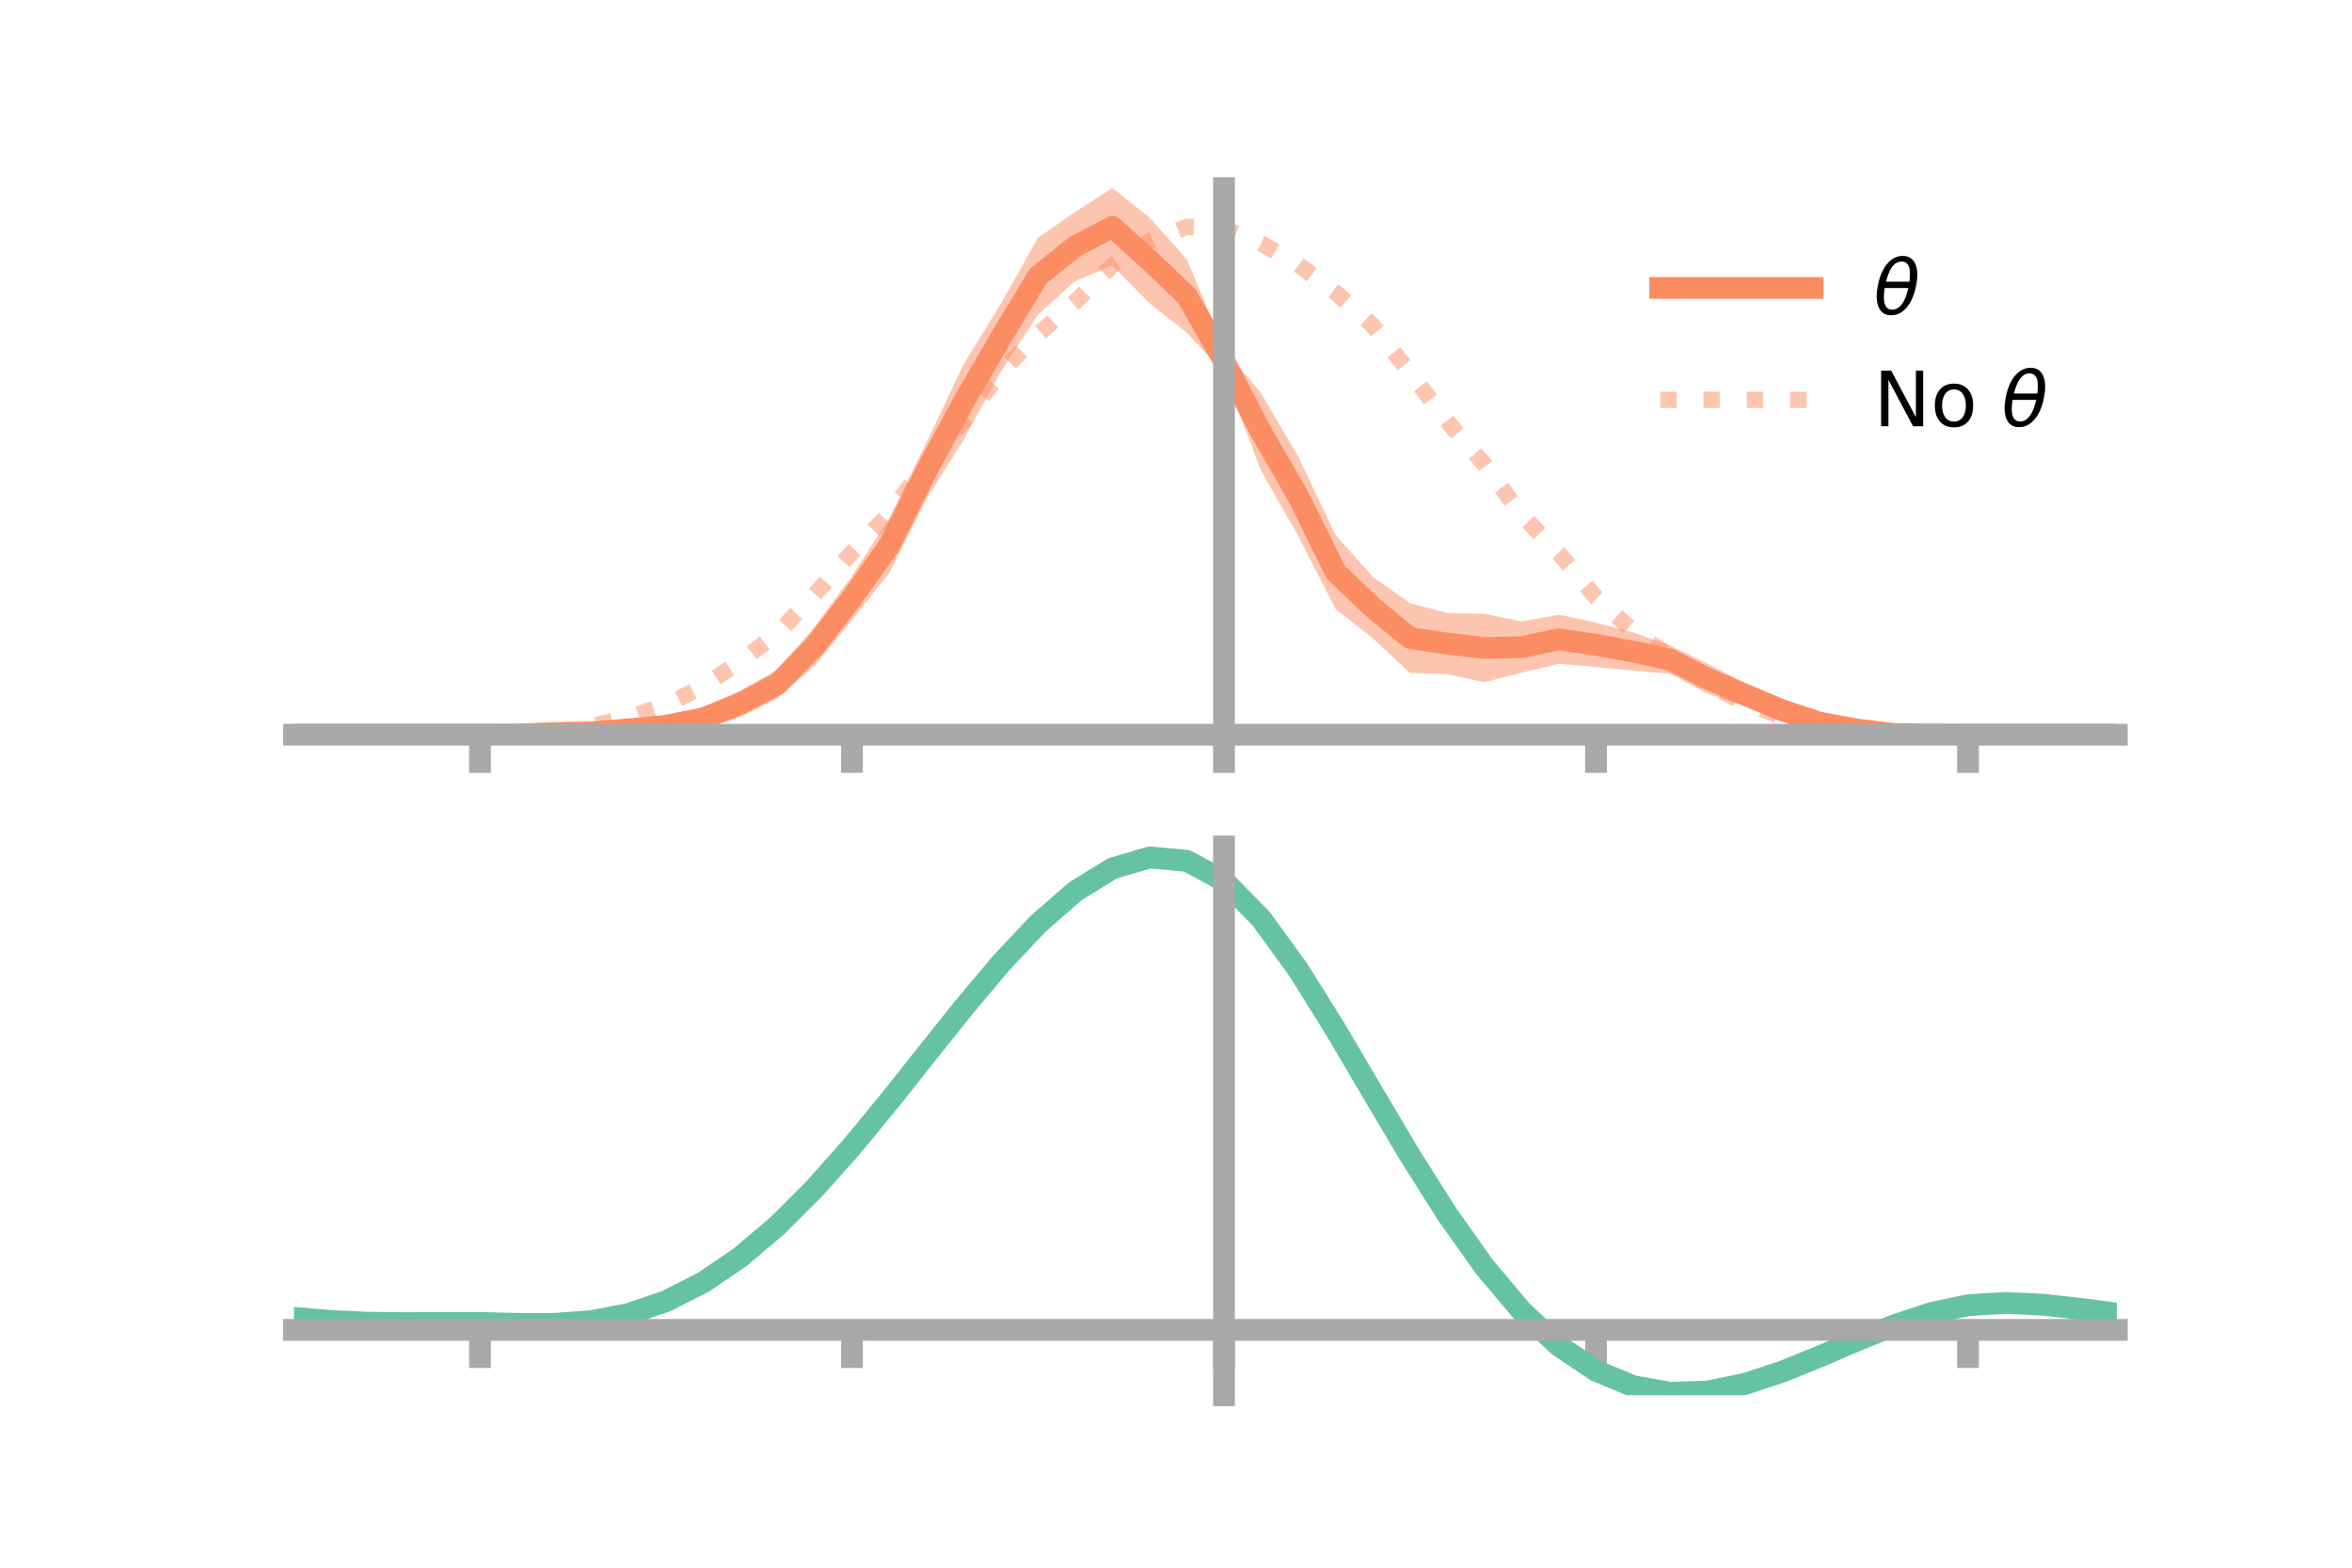 <?xml version="1.0" encoding="utf-8" standalone="no"?>
<!DOCTYPE svg PUBLIC "-//W3C//DTD SVG 1.1//EN"
  "http://www.w3.org/Graphics/SVG/1.1/DTD/svg11.dtd">
<!-- Created with matplotlib (https://matplotlib.org/) -->
<svg height="144pt" version="1.1" viewBox="0 0 216 144" width="216pt" xmlns="http://www.w3.org/2000/svg" xmlns:xlink="http://www.w3.org/1999/xlink">
 <defs>
  <style type="text/css">*{stroke-linecap:butt;stroke-linejoin:round;}</style>
 </defs>
 <g id="figure_1">
  <g id="patch_1">
   <path d="M 0 144 
L 216 144 
L 216 0 
L 0 0 
z
" style="fill:none;"/>
  </g>
  <g id="axes_1">
   <g id="patch_2">
    <path d="M 27 67.68 
L 194.4 67.68 
L 194.4 17.28 
L 27 17.28 
z
" style="fill:none;"/>
   </g>
   <g id="PolyCollection_1">
    <path clip-path="url(#p46a9c53057)" d="M 27 67.485 
L 27 67.485 
L 30.416 67.485 
L 33.833 67.485 
L 37.249 67.485 
L 40.665 67.485 
L 44.082 67.483 
L 47.498 67.396 
L 50.914 67.136 
L 54.331 66.865 
L 57.747 66.359 
L 61.163 66.04 
L 64.58 64.973 
L 67.996 63.429 
L 71.412 61.491 
L 74.829 57.552 
L 78.245 52.903 
L 81.661 47.593 
L 85.078 40.65 
L 88.494 33.461 
L 91.91 27.894 
L 95.327 21.837 
L 98.743 19.459 
L 102.159 17.28 
L 105.576 19.985 
L 108.992 23.817 
L 112.408 32.029 
L 115.824 36.132 
L 119.241 41.986 
L 122.657 49.143 
L 126.073 52.995 
L 129.49 55.402 
L 132.906 56.305 
L 136.322 56.381 
L 139.739 57.079 
L 143.155 56.46 
L 146.571 57.19 
L 149.988 58.095 
L 153.404 59.309 
L 156.82 60.957 
L 160.237 62.757 
L 163.653 64.57 
L 167.069 65.706 
L 170.486 66.588 
L 173.902 67.225 
L 177.318 67.384 
L 180.735 67.484 
L 184.151 67.485 
L 187.567 67.485 
L 190.984 67.485 
L 194.4 67.485 
L 194.4 67.485 
L 194.4 67.485 
L 190.984 67.485 
L 187.567 67.485 
L 184.151 67.485 
L 180.735 67.486 
L 177.318 67.547 
L 173.902 67.622 
L 170.486 67.427 
L 167.069 67.037 
L 163.653 65.896 
L 160.237 64.857 
L 156.82 63.721 
L 153.404 61.888 
L 149.988 61.615 
L 146.571 61.26 
L 143.155 60.978 
L 139.739 61.797 
L 136.322 62.662 
L 132.906 61.924 
L 129.49 61.814 
L 126.073 58.626 
L 122.657 55.953 
L 119.241 49.257 
L 115.824 43.257 
L 112.408 34.283 
L 108.992 30.56 
L 105.576 27.869 
L 102.159 24.399 
L 98.743 25.799 
L 95.327 28.899 
L 91.91 34.168 
L 88.494 40.401 
L 85.078 45.845 
L 81.661 52.64 
L 78.245 56.946 
L 74.829 61.129 
L 71.412 64.148 
L 67.996 65.841 
L 64.58 66.989 
L 61.163 67.296 
L 57.747 67.629 
L 54.331 67.68 
L 50.914 67.542 
L 47.498 67.554 
L 44.082 67.485 
L 40.665 67.485 
L 37.249 67.485 
L 33.833 67.485 
L 30.416 67.485 
L 27 67.485 
z
" style="fill:#fc8d62;fill-opacity:0.5;"/>
   </g>
   <g id="matplotlib.axis_1">
    <g id="xtick_1">
     <g id="line2d_1">
      <defs>
       <path d="M 0 0 
L 0 3.5 
" id="m51879a1e92" style="stroke:#a9a9a9;stroke-width:2;"/>
      </defs>
      <g>
       <use style="fill:#a9a9a9;stroke:#a9a9a9;stroke-width:2;" x="44.082" xlink:href="#m51879a1e92" y="67.485"/>
      </g>
     </g>
    </g>
    <g id="xtick_2">
     <g id="line2d_2">
      <g>
       <use style="fill:#a9a9a9;stroke:#a9a9a9;stroke-width:2;" x="78.245" xlink:href="#m51879a1e92" y="67.485"/>
      </g>
     </g>
    </g>
    <g id="xtick_3">
     <g id="line2d_3">
      <g>
       <use style="fill:#a9a9a9;stroke:#a9a9a9;stroke-width:2;" x="112.408" xlink:href="#m51879a1e92" y="67.485"/>
      </g>
     </g>
    </g>
    <g id="xtick_4">
     <g id="line2d_4">
      <g>
       <use style="fill:#a9a9a9;stroke:#a9a9a9;stroke-width:2;" x="146.571" xlink:href="#m51879a1e92" y="67.485"/>
      </g>
     </g>
    </g>
    <g id="xtick_5">
     <g id="line2d_5">
      <g>
       <use style="fill:#a9a9a9;stroke:#a9a9a9;stroke-width:2;" x="180.735" xlink:href="#m51879a1e92" y="67.485"/>
      </g>
     </g>
    </g>
   </g>
   <g id="matplotlib.axis_2"/>
   <g id="line2d_6">
    <path clip-path="url(#p46a9c53057)" d="M 27 67.485 
L 30.416 67.485 
L 33.833 67.485 
L 37.249 67.485 
L 40.665 67.485 
L 44.082 67.484 
L 47.498 67.475 
L 50.914 67.339 
L 54.331 67.273 
L 57.747 66.994 
L 61.163 66.668 
L 64.58 65.981 
L 67.996 64.635 
L 71.412 62.82 
L 74.829 59.34 
L 78.245 54.924 
L 81.661 50.117 
L 85.078 43.247 
L 88.494 36.931 
L 91.91 31.031 
L 95.327 25.368 
L 98.743 22.629 
L 102.159 20.839 
L 105.576 23.927 
L 108.992 27.189 
L 112.408 33.156 
L 115.824 39.695 
L 119.241 45.622 
L 122.657 52.548 
L 126.073 55.811 
L 129.49 58.608 
L 132.906 59.115 
L 136.322 59.521 
L 139.739 59.438 
L 143.155 58.719 
L 146.571 59.225 
L 149.988 59.855 
L 153.404 60.598 
L 156.82 62.339 
L 160.237 63.807 
L 163.653 65.233 
L 167.069 66.371 
L 170.486 67.008 
L 173.902 67.424 
L 177.318 67.465 
L 180.735 67.485 
L 184.151 67.485 
L 187.567 67.485 
L 190.984 67.485 
L 194.4 67.485 
" style="fill:none;stroke:#fc8d62;stroke-linecap:square;stroke-width:2;"/>
   </g>
   <g id="line2d_7">
    <path clip-path="url(#p46a9c53057)" d="M 27 67.485 
L 30.416 67.485 
L 33.833 67.485 
L 37.249 67.485 
L 40.665 67.485 
L 44.082 67.485 
L 47.498 67.433 
L 50.914 67.235 
L 54.331 66.72 
L 57.747 65.866 
L 61.163 64.775 
L 64.58 63.033 
L 67.996 60.746 
L 71.412 58.146 
L 74.829 54.593 
L 78.245 50.738 
L 81.661 47.212 
L 85.078 42.562 
L 88.494 38.656 
L 91.91 34.21 
L 95.327 30.706 
L 98.743 27.723 
L 102.159 24.378 
L 105.576 22.136 
L 108.992 20.839 
L 112.408 20.993 
L 115.824 22.368 
L 119.241 24.316 
L 122.657 26.869 
L 126.073 29.898 
L 129.49 34.236 
L 132.906 38.707 
L 136.322 42.658 
L 139.739 47.298 
L 143.155 50.815 
L 146.571 54.889 
L 149.988 57.975 
L 153.404 60.295 
L 156.82 62.837 
L 160.237 64.57 
L 163.653 65.807 
L 167.069 66.837 
L 170.486 67.279 
L 173.902 67.45 
L 177.318 67.502 
L 180.735 67.485 
L 184.151 67.485 
L 187.567 67.485 
L 190.984 67.485 
L 194.4 67.485 
" style="fill:none;stroke:#fc8d62;stroke-dasharray:1.5,2.475;stroke-dashoffset:0;stroke-opacity:0.5;stroke-width:1.5;"/>
   </g>
   <g id="patch_3">
    <path d="M 112.408 67.68 
L 112.408 17.28 
" style="fill:none;stroke:#a9a9a9;stroke-linecap:square;stroke-linejoin:miter;stroke-width:2;"/>
   </g>
   <g id="patch_4">
    <path d="M 194.4 67.68 
L 194.4 17.28 
" style="fill:none;"/>
   </g>
   <g id="patch_5">
    <path d="M 27 67.485 
L 194.4 67.485 
" style="fill:none;stroke:#a9a9a9;stroke-linecap:square;stroke-linejoin:miter;stroke-width:2;"/>
   </g>
   <g id="patch_6">
    <path d="M 27 17.28 
L 194.4 17.28 
" style="fill:none;"/>
   </g>
   <g id="legend_1">
    <g id="line2d_8">
     <path d="M 152.47 26.449 
L 166.47 26.449 
" style="fill:none;stroke:#fc8d62;stroke-linecap:square;stroke-width:2;"/>
    </g>
    <g id="line2d_9"/>
    <g id="text_1">
     <!-- $\theta$ -->
     <g transform="translate(172.07 28.899)scale(0.07 -0.07)">
      <defs>
       <path d="M 45.516 34.672 
L 14.453 34.672 
Q 12.359 20.062 14.5 13.875 
Q 17.188 6.25 24.469 6.25 
Q 31.781 6.25 37.359 13.922 
Q 42.234 20.656 45.516 34.672 
z
M 47.016 42.969 
Q 48.344 56.844 46.625 61.719 
Q 43.953 69.438 36.766 69.438 
Q 29.297 69.438 23.828 61.812 
Q 19.531 55.672 16.156 42.969 
z
M 38.188 76.766 
Q 49.906 76.766 54.594 66.406 
Q 59.281 56.109 55.719 37.844 
Q 52.203 19.625 43.453 9.281 
Q 34.766 -1.125 23.047 -1.125 
Q 11.281 -1.125 6.641 9.281 
Q 2 19.625 5.516 37.844 
Q 9.078 56.109 17.719 66.406 
Q 26.422 76.766 38.188 76.766 
z
" id="DejaVuSans-Oblique-952"/>
      </defs>
      <use transform="translate(0 0.234)" xlink:href="#DejaVuSans-Oblique-952"/>
     </g>
    </g>
    <g id="line2d_10">
     <path d="M 152.47 36.724 
L 166.47 36.724 
" style="fill:none;stroke:#fc8d62;stroke-dasharray:1.5,2.475;stroke-dashoffset:0;stroke-opacity:0.5;stroke-width:1.5;"/>
    </g>
    <g id="line2d_11"/>
    <g id="text_2">
     <!-- No $\theta$ -->
     <g transform="translate(172.07 39.174)scale(0.07 -0.07)">
      <defs>
       <path d="M 9.812 72.906 
L 23.094 72.906 
L 55.422 11.922 
L 55.422 72.906 
L 64.984 72.906 
L 64.984 0 
L 51.703 0 
L 19.391 60.984 
L 19.391 0 
L 9.812 0 
z
" id="DejaVuSans-78"/>
       <path d="M 30.609 48.391 
Q 23.391 48.391 19.188 42.75 
Q 14.984 37.109 14.984 27.297 
Q 14.984 17.484 19.156 11.844 
Q 23.344 6.203 30.609 6.203 
Q 37.797 6.203 41.984 11.859 
Q 46.188 17.531 46.188 27.297 
Q 46.188 37.016 41.984 42.703 
Q 37.797 48.391 30.609 48.391 
z
M 30.609 56 
Q 42.328 56 49.016 48.375 
Q 55.719 40.766 55.719 27.297 
Q 55.719 13.875 49.016 6.219 
Q 42.328 -1.422 30.609 -1.422 
Q 18.844 -1.422 12.172 6.219 
Q 5.516 13.875 5.516 27.297 
Q 5.516 40.766 12.172 48.375 
Q 18.844 56 30.609 56 
z
" id="DejaVuSans-111"/>
       <path id="DejaVuSans-32"/>
      </defs>
      <use transform="translate(0 0.234)" xlink:href="#DejaVuSans-78"/>
      <use transform="translate(74.805 0.234)" xlink:href="#DejaVuSans-111"/>
      <use transform="translate(135.986 0.234)" xlink:href="#DejaVuSans-32"/>
      <use transform="translate(167.773 0.234)" xlink:href="#DejaVuSans-Oblique-952"/>
     </g>
    </g>
   </g>
  </g>
  <g id="axes_2">
   <g id="patch_7">
    <path d="M 27 128.16 
L 194.4 128.16 
L 194.4 77.76 
L 27 77.76 
z
" style="fill:none;"/>
   </g>
   <g id="PolyCollection_2">
    <path clip-path="url(#pf7d601453c)" d="M 27 121.09 
L 27 121.009 
L 30.416 121.309 
L 33.833 121.47 
L 37.249 121.508 
L 40.665 121.482 
L 44.082 121.483 
L 47.498 121.563 
L 50.914 121.565 
L 54.331 121.307 
L 57.747 120.646 
L 61.163 119.464 
L 64.58 117.693 
L 67.996 115.309 
L 71.412 112.334 
L 74.829 108.827 
L 78.245 104.882 
L 81.661 100.627 
L 85.078 96.218 
L 88.494 91.836 
L 91.91 87.682 
L 95.327 83.972 
L 98.743 80.93 
L 102.159 78.784 
L 105.576 77.76 
L 108.992 78.081 
L 112.408 79.953 
L 115.824 83.485 
L 119.241 88.265 
L 122.657 93.821 
L 126.073 99.717 
L 129.49 105.572 
L 132.906 111.071 
L 136.322 115.971 
L 139.739 120.096 
L 143.155 123.341 
L 146.571 125.666 
L 149.988 127.094 
L 153.404 127.699 
L 156.82 127.592 
L 160.237 126.911 
L 163.653 125.812 
L 167.069 124.458 
L 170.486 123.017 
L 173.902 121.653 
L 177.318 120.529 
L 180.735 119.806 
L 184.151 119.593 
L 187.567 119.764 
L 190.984 120.148 
L 194.4 120.599 
L 194.4 120.708 
L 194.4 120.708 
L 190.984 120.283 
L 187.567 119.921 
L 184.151 119.761 
L 180.735 119.978 
L 177.318 120.71 
L 173.902 121.865 
L 170.486 123.28 
L 167.069 124.781 
L 163.653 126.19 
L 160.237 127.332 
L 156.82 128.039 
L 153.404 128.16 
L 149.988 127.566 
L 146.571 126.161 
L 143.155 123.89 
L 139.739 120.741 
L 136.322 116.752 
L 132.906 112.018 
L 129.49 106.702 
L 126.073 101.036 
L 122.657 95.325 
L 119.241 89.936 
L 115.824 85.297 
L 112.408 81.872 
L 108.992 80.063 
L 105.576 79.759 
L 102.159 80.753 
L 98.743 82.826 
L 95.327 85.754 
L 91.91 89.314 
L 88.494 93.291 
L 85.078 97.475 
L 81.661 101.677 
L 78.245 105.725 
L 74.829 109.472 
L 71.412 112.8 
L 67.996 115.622 
L 64.58 117.889 
L 61.163 119.585 
L 57.747 120.733 
L 54.331 121.389 
L 50.914 121.644 
L 47.498 121.639 
L 44.082 121.557 
L 40.665 121.551 
L 37.249 121.566 
L 33.833 121.521 
L 30.416 121.367 
L 27 121.09 
z
" style="fill:#66c2a5;fill-opacity:0.5;"/>
   </g>
   <g id="matplotlib.axis_3">
    <g id="xtick_6">
     <g id="line2d_12">
      <g>
       <use style="fill:#a9a9a9;stroke:#a9a9a9;stroke-width:2;" x="44.082" xlink:href="#m51879a1e92" y="122.153"/>
      </g>
     </g>
    </g>
    <g id="xtick_7">
     <g id="line2d_13">
      <g>
       <use style="fill:#a9a9a9;stroke:#a9a9a9;stroke-width:2;" x="78.245" xlink:href="#m51879a1e92" y="122.153"/>
      </g>
     </g>
    </g>
    <g id="xtick_8">
     <g id="line2d_14">
      <g>
       <use style="fill:#a9a9a9;stroke:#a9a9a9;stroke-width:2;" x="112.408" xlink:href="#m51879a1e92" y="122.153"/>
      </g>
     </g>
    </g>
    <g id="xtick_9">
     <g id="line2d_15">
      <g>
       <use style="fill:#a9a9a9;stroke:#a9a9a9;stroke-width:2;" x="146.571" xlink:href="#m51879a1e92" y="122.153"/>
      </g>
     </g>
    </g>
    <g id="xtick_10">
     <g id="line2d_16">
      <g>
       <use style="fill:#a9a9a9;stroke:#a9a9a9;stroke-width:2;" x="180.735" xlink:href="#m51879a1e92" y="122.153"/>
      </g>
     </g>
    </g>
   </g>
   <g id="matplotlib.axis_4"/>
   <g id="line2d_17">
    <path clip-path="url(#pf7d601453c)" d="M 27 121.05 
L 30.416 121.338 
L 33.833 121.495 
L 37.249 121.537 
L 40.665 121.517 
L 44.082 121.52 
L 47.498 121.601 
L 50.914 121.604 
L 54.331 121.348 
L 57.747 120.689 
L 61.163 119.525 
L 64.58 117.791 
L 67.996 115.466 
L 71.412 112.567 
L 74.829 109.149 
L 78.245 105.304 
L 81.661 101.152 
L 85.078 96.847 
L 88.494 92.563 
L 91.91 88.498 
L 95.327 84.863 
L 98.743 81.878 
L 102.159 79.768 
L 105.576 78.759 
L 108.992 79.072 
L 112.408 80.912 
L 115.824 84.391 
L 119.241 89.1 
L 122.657 94.573 
L 126.073 100.377 
L 129.49 106.137 
L 132.906 111.545 
L 136.322 116.361 
L 139.739 120.419 
L 143.155 123.615 
L 146.571 125.913 
L 149.988 127.33 
L 153.404 127.929 
L 156.82 127.816 
L 160.237 127.122 
L 163.653 126.001 
L 167.069 124.619 
L 170.486 123.148 
L 173.902 121.759 
L 177.318 120.619 
L 180.735 119.892 
L 184.151 119.677 
L 187.567 119.842 
L 190.984 120.216 
L 194.4 120.653 
" style="fill:none;stroke:#66c2a5;stroke-linecap:square;stroke-width:2;"/>
   </g>
   <g id="patch_8">
    <path d="M 112.408 128.16 
L 112.408 77.76 
" style="fill:none;stroke:#a9a9a9;stroke-linecap:square;stroke-linejoin:miter;stroke-width:2;"/>
   </g>
   <g id="patch_9">
    <path d="M 194.4 128.16 
L 194.4 77.76 
" style="fill:none;"/>
   </g>
   <g id="patch_10">
    <path d="M 27 122.153 
L 194.4 122.153 
" style="fill:none;stroke:#a9a9a9;stroke-linecap:square;stroke-linejoin:miter;stroke-width:2;"/>
   </g>
   <g id="patch_11">
    <path d="M 27 77.76 
L 194.4 77.76 
" style="fill:none;"/>
   </g>
  </g>
 </g>
 <defs>
  <clipPath id="p46a9c53057">
   <rect height="50.4" width="167.4" x="27" y="17.28"/>
  </clipPath>
  <clipPath id="pf7d601453c">
   <rect height="50.4" width="167.4" x="27" y="77.76"/>
  </clipPath>
 </defs>
</svg>
